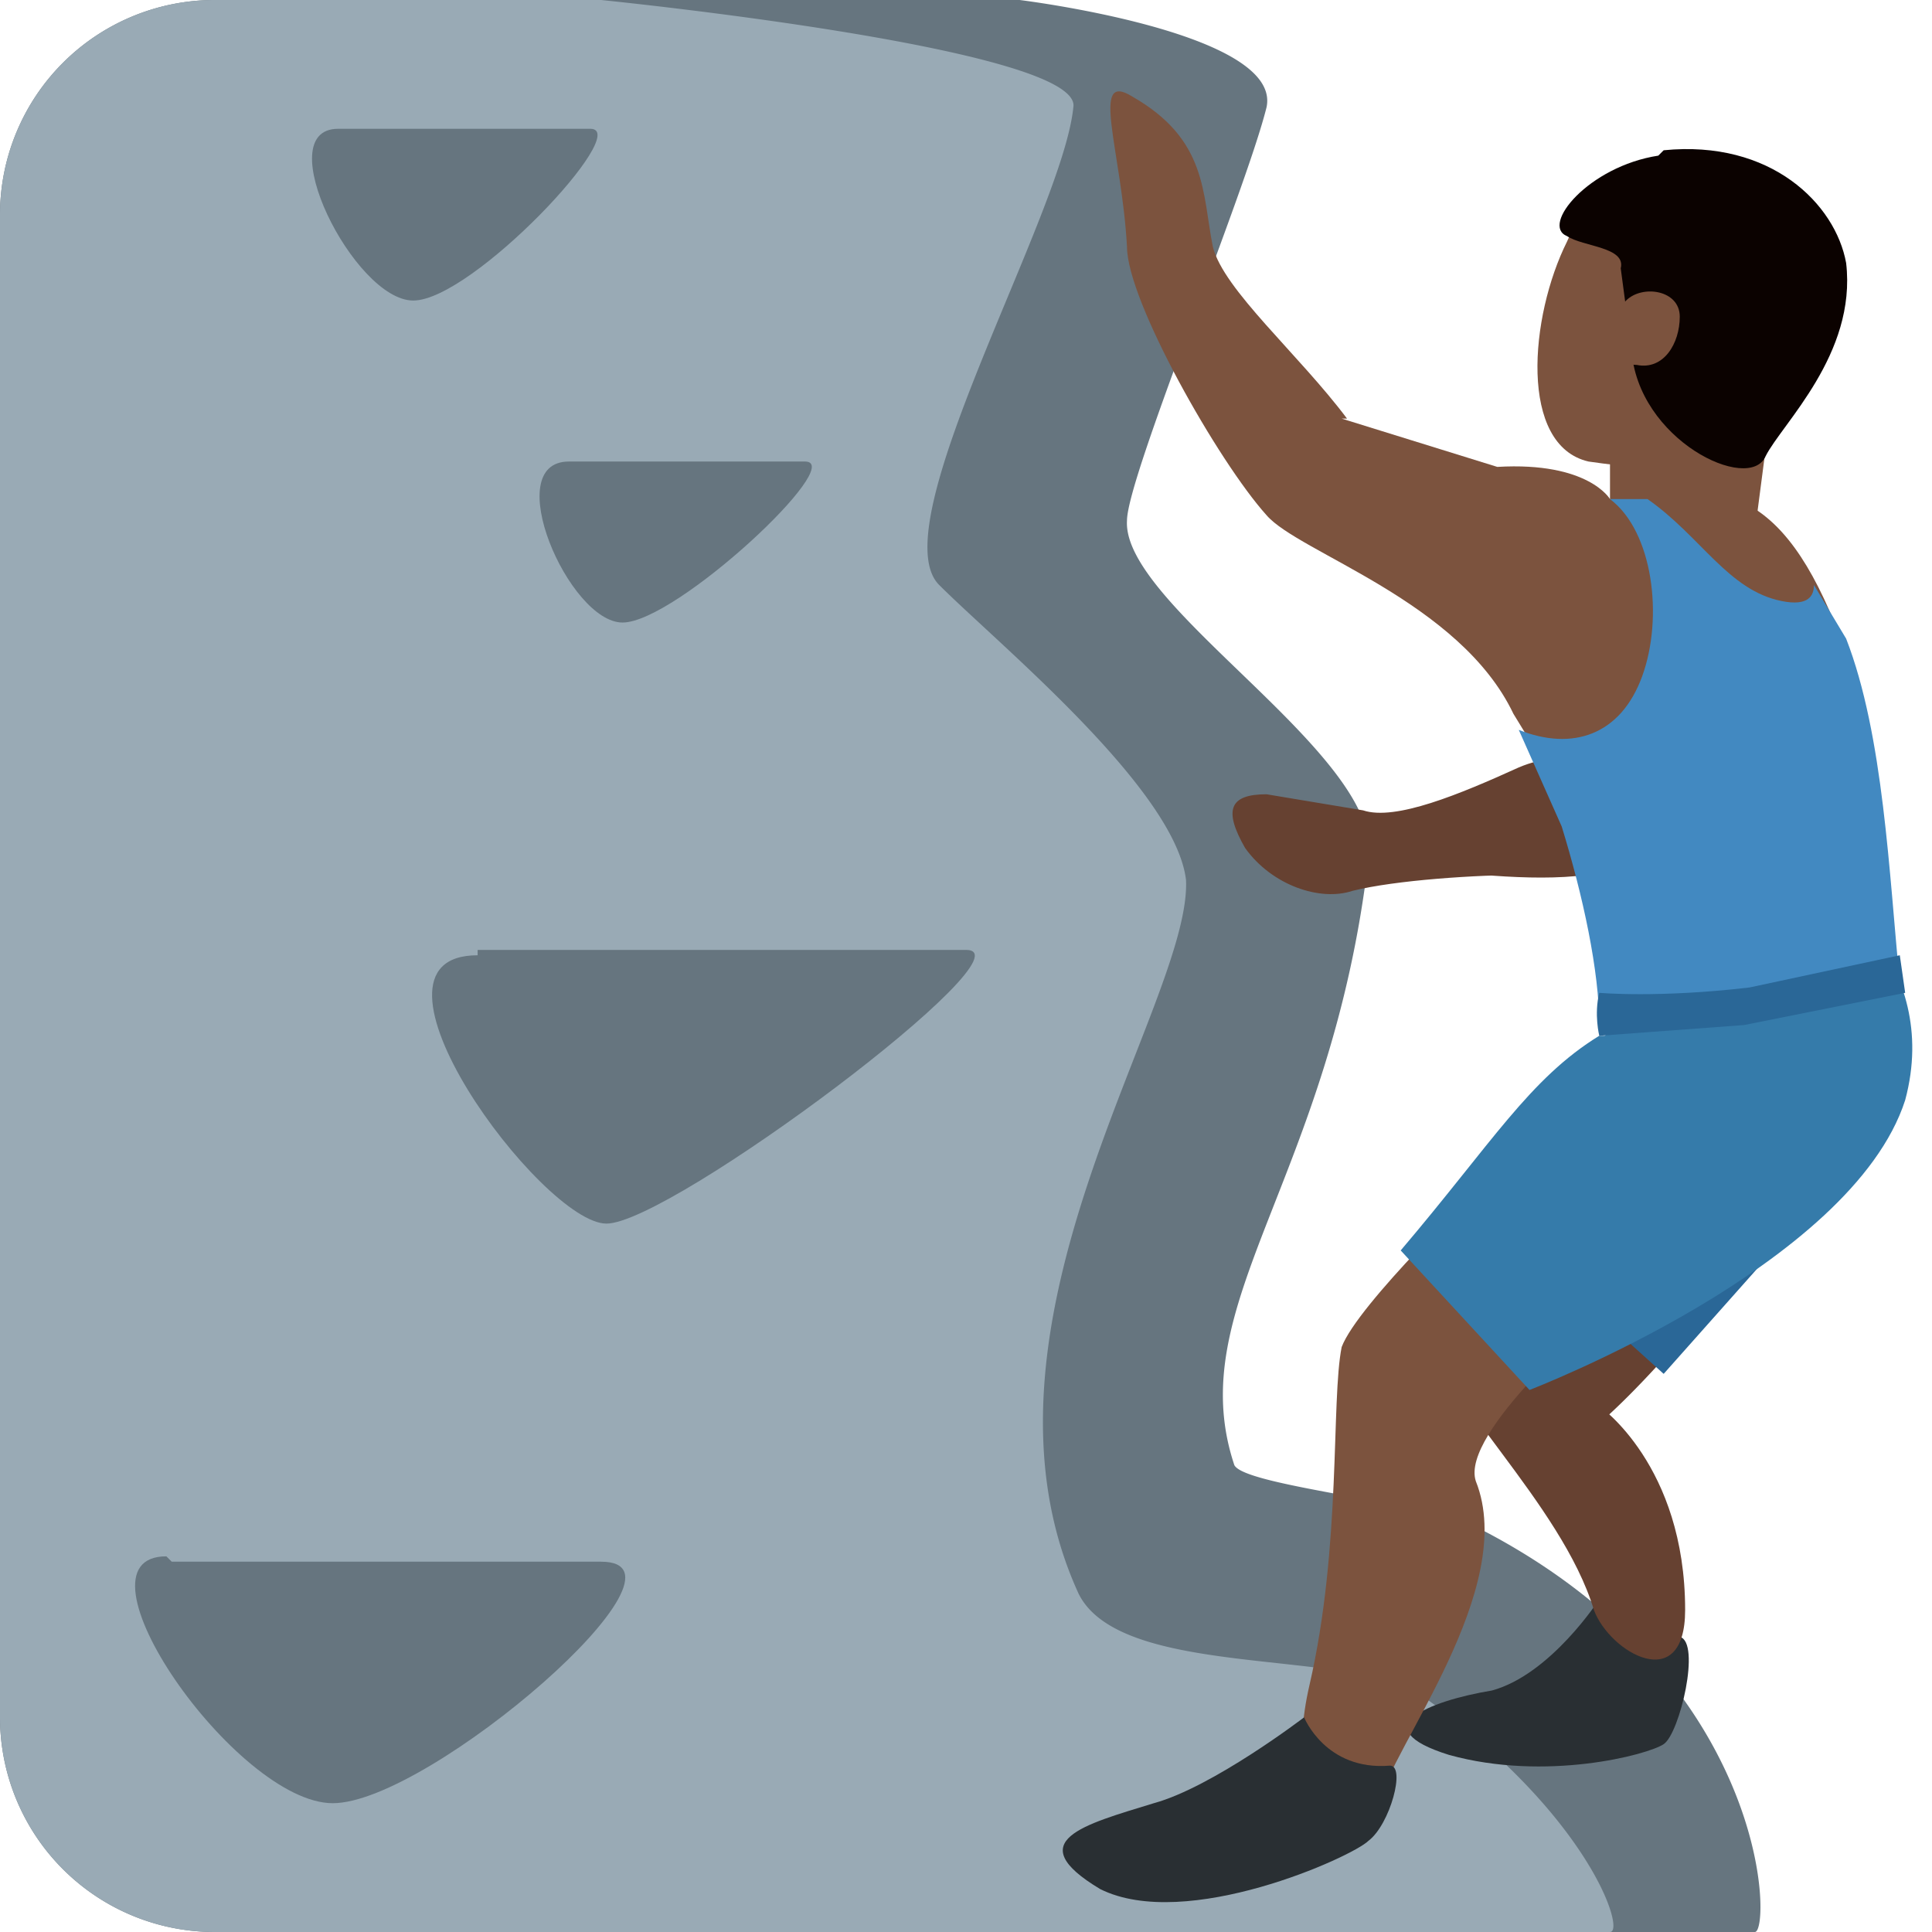 <svg xmlns="http://www.w3.org/2000/svg" viewBox="0 0 36 36"><path fill="#66757F" d="M32.8 36H4a4 4 0 0 1-4-4V4a4 4 0 0 1 4-4h15s4.9.6 4.6 2C23.2 3.6 21 8.9 21 9.7c-.1 1.6 4.8 4.4 4.5 6.3-.7 6-3.5 8.3-2.5 11.3.2.4 3.7.7 4.6 1.2C33 31.3 33 36 32.7 36z"/><path fill="#99AAB5" d="M30 36H4a4 4 0 0 1-4-4V4a4 4 0 0 1 4-4h7.2s9 .9 8.8 2c-.2 2-3.6 7.8-2.5 8.9s4.4 3.8 4.6 5.5c.1 2.3-4.3 8.3-2 13.3.8 1.6 5.1 1 6.4 1.9 3.1 2.2 3.8 4.4 3.5 4.4z"/><path fill="#292F33" d="M29.8 29.8l1.5.7c.4.1 0 1.8-.3 2s-2.2.7-4 .2c-1.6-.5-.4-1 .8-1.2 1.1-.3 2-1.7 2-1.7z"/><path fill="#664131" d="M28.3 14.3c-1.1.5-2.3 1-2.9.8l-1.8-.3c-.7 0-.8.3-.4 1 .5.7 1.4 1 2 .8.8-.2 2.3-.3 3.3-.3s1.7-2.8-.2-2z"/><path fill="#664131" d="M27.9 14.6l1.3-.4 1-2.2 2.4 1.6-2 2.3c-.5.5-1.8.5-3 .4-.8 0-.3-1.4.2-1.7zm2 11.6s-2.8-1.9-3-1.1c-.2.8 2.2 2.9 2.8 4.9.3.8 1.7 1.6 1.7 0 0-2.7-1.6-3.8-1.6-3.8z"/><path fill="#664131" d="M27.2 25.5s.8 1.8 1.7 1.6 3.2-3 4-4.1c.6-1 .4-3.7-1.2-2.4a44 44 0 0 0-4.5 4.9z"/><path fill="#2A6797" d="M34.2 22l-6.3.8 3.1 2.8z"/><path fill="#7C533E" d="M27.6 22.1s-2.3 2.2-2.6 3c-.2 1 0 3.7-.6 6.3s1 3 1.3 2.2c.2-1 2.6-4 1.8-6-.3-.9 2.3-3.1 2.3-3.1l-2.2-2.4z"/><path fill="#357BAA" d="M29.8 19.3c-1.3.8-2 2-3.7 4l2.4 2.6s6-2.3 7-5.4c.7-2.6-1.6-4.1-1.6-4.1l-4 2.9z"/><path fill="#7C533E" d="M33 7.6l-.3 2.3-2.7-.4v-2z"/><path fill="#7C533E" d="M33.4 7.7c-1 1.2-2.4 1.1-3.8.9-1.3-.3-1.1-2.7-.4-4.1.6-1.4 2.8-1.5 4-.7 1 1 1.2 2.6.2 3.9z"/><path fill="#7C533E" d="M25.1 7.8c-.9-1.2-2.3-2.4-2.5-3.2-.2-1-.1-2-1.5-2.8-.8-.5-.2 1-.1 2.8 0 1 1.7 4 2.6 5 .6.7 3.6 1.6 4.6 3.7l1.1 1.8c.9 1.4 1.4 2.5.7 4 3 .2 5.3-1 5.3-1-.9-2.4-.2-4.4-1-6.2C33.2 9 32 8.9 30 9.3c0 0-.4-.7-2.1-.6L25 7.8z"/><path fill="#4289C1" d="M29.8 19.1c3 .2 5.6-.8 5.6-.8-.2-2-.3-4.6-1-6.4l-.6-1c0 .2-.1.4-.6.3-1-.2-1.5-1.2-2.5-1.9H30c.8.6 1 2.2.6 3.3-.4 1.1-1.3 1.4-2.3 1l.8 1.8c.4 1.3.7 2.7.7 3.7z"/><path fill="#292F33" d="M24.3 32s.4 1 1.6.9c.3 0 0 1.1-.4 1.4-.3.3-3.4 1.7-5 .9-1.5-.9-.3-1.2 1-1.6 1.1-.3 2.8-1.6 2.8-1.6z"/><path fill="#0B0200" d="M31 2.8c2-.2 3.2 1 3.4 2.1.2 1.7-1.2 3-1.5 3.6-.3.7-2.4-.3-2.5-2L30.2 5c.1-.4-.7-.4-1-.6-.5-.2.4-1.3 1.7-1.5z"/><path fill="#66757F" d="M6.3 2.4H11c.8 0-2.2 3.2-3.3 3.2S5 2.4 6.3 2.4zm4.4 6.2H15c.8 0-2.4 3-3.4 3s-2.3-3-1-3zm-1.8 9.1H18c1.3 0-5.5 5.1-6.7 5.1s-4.9-5-2.4-5zM3.2 29.1h8c2 0-3.2 4.5-5 4.5S1.2 29 3.1 29z"/><path fill="#2A6797" d="M29.8 18.5s1.1.1 2.8-.1l2.8-.6.1.7-3 .6-2.7.2s-.1-.4 0-.8z"/><path fill="#7C533E" d="M30.3 5.6c.3-.3 1-.2 1 .3s-.3 1-.8.9c-.6 0-.4-1-.2-1.2z"/></svg>